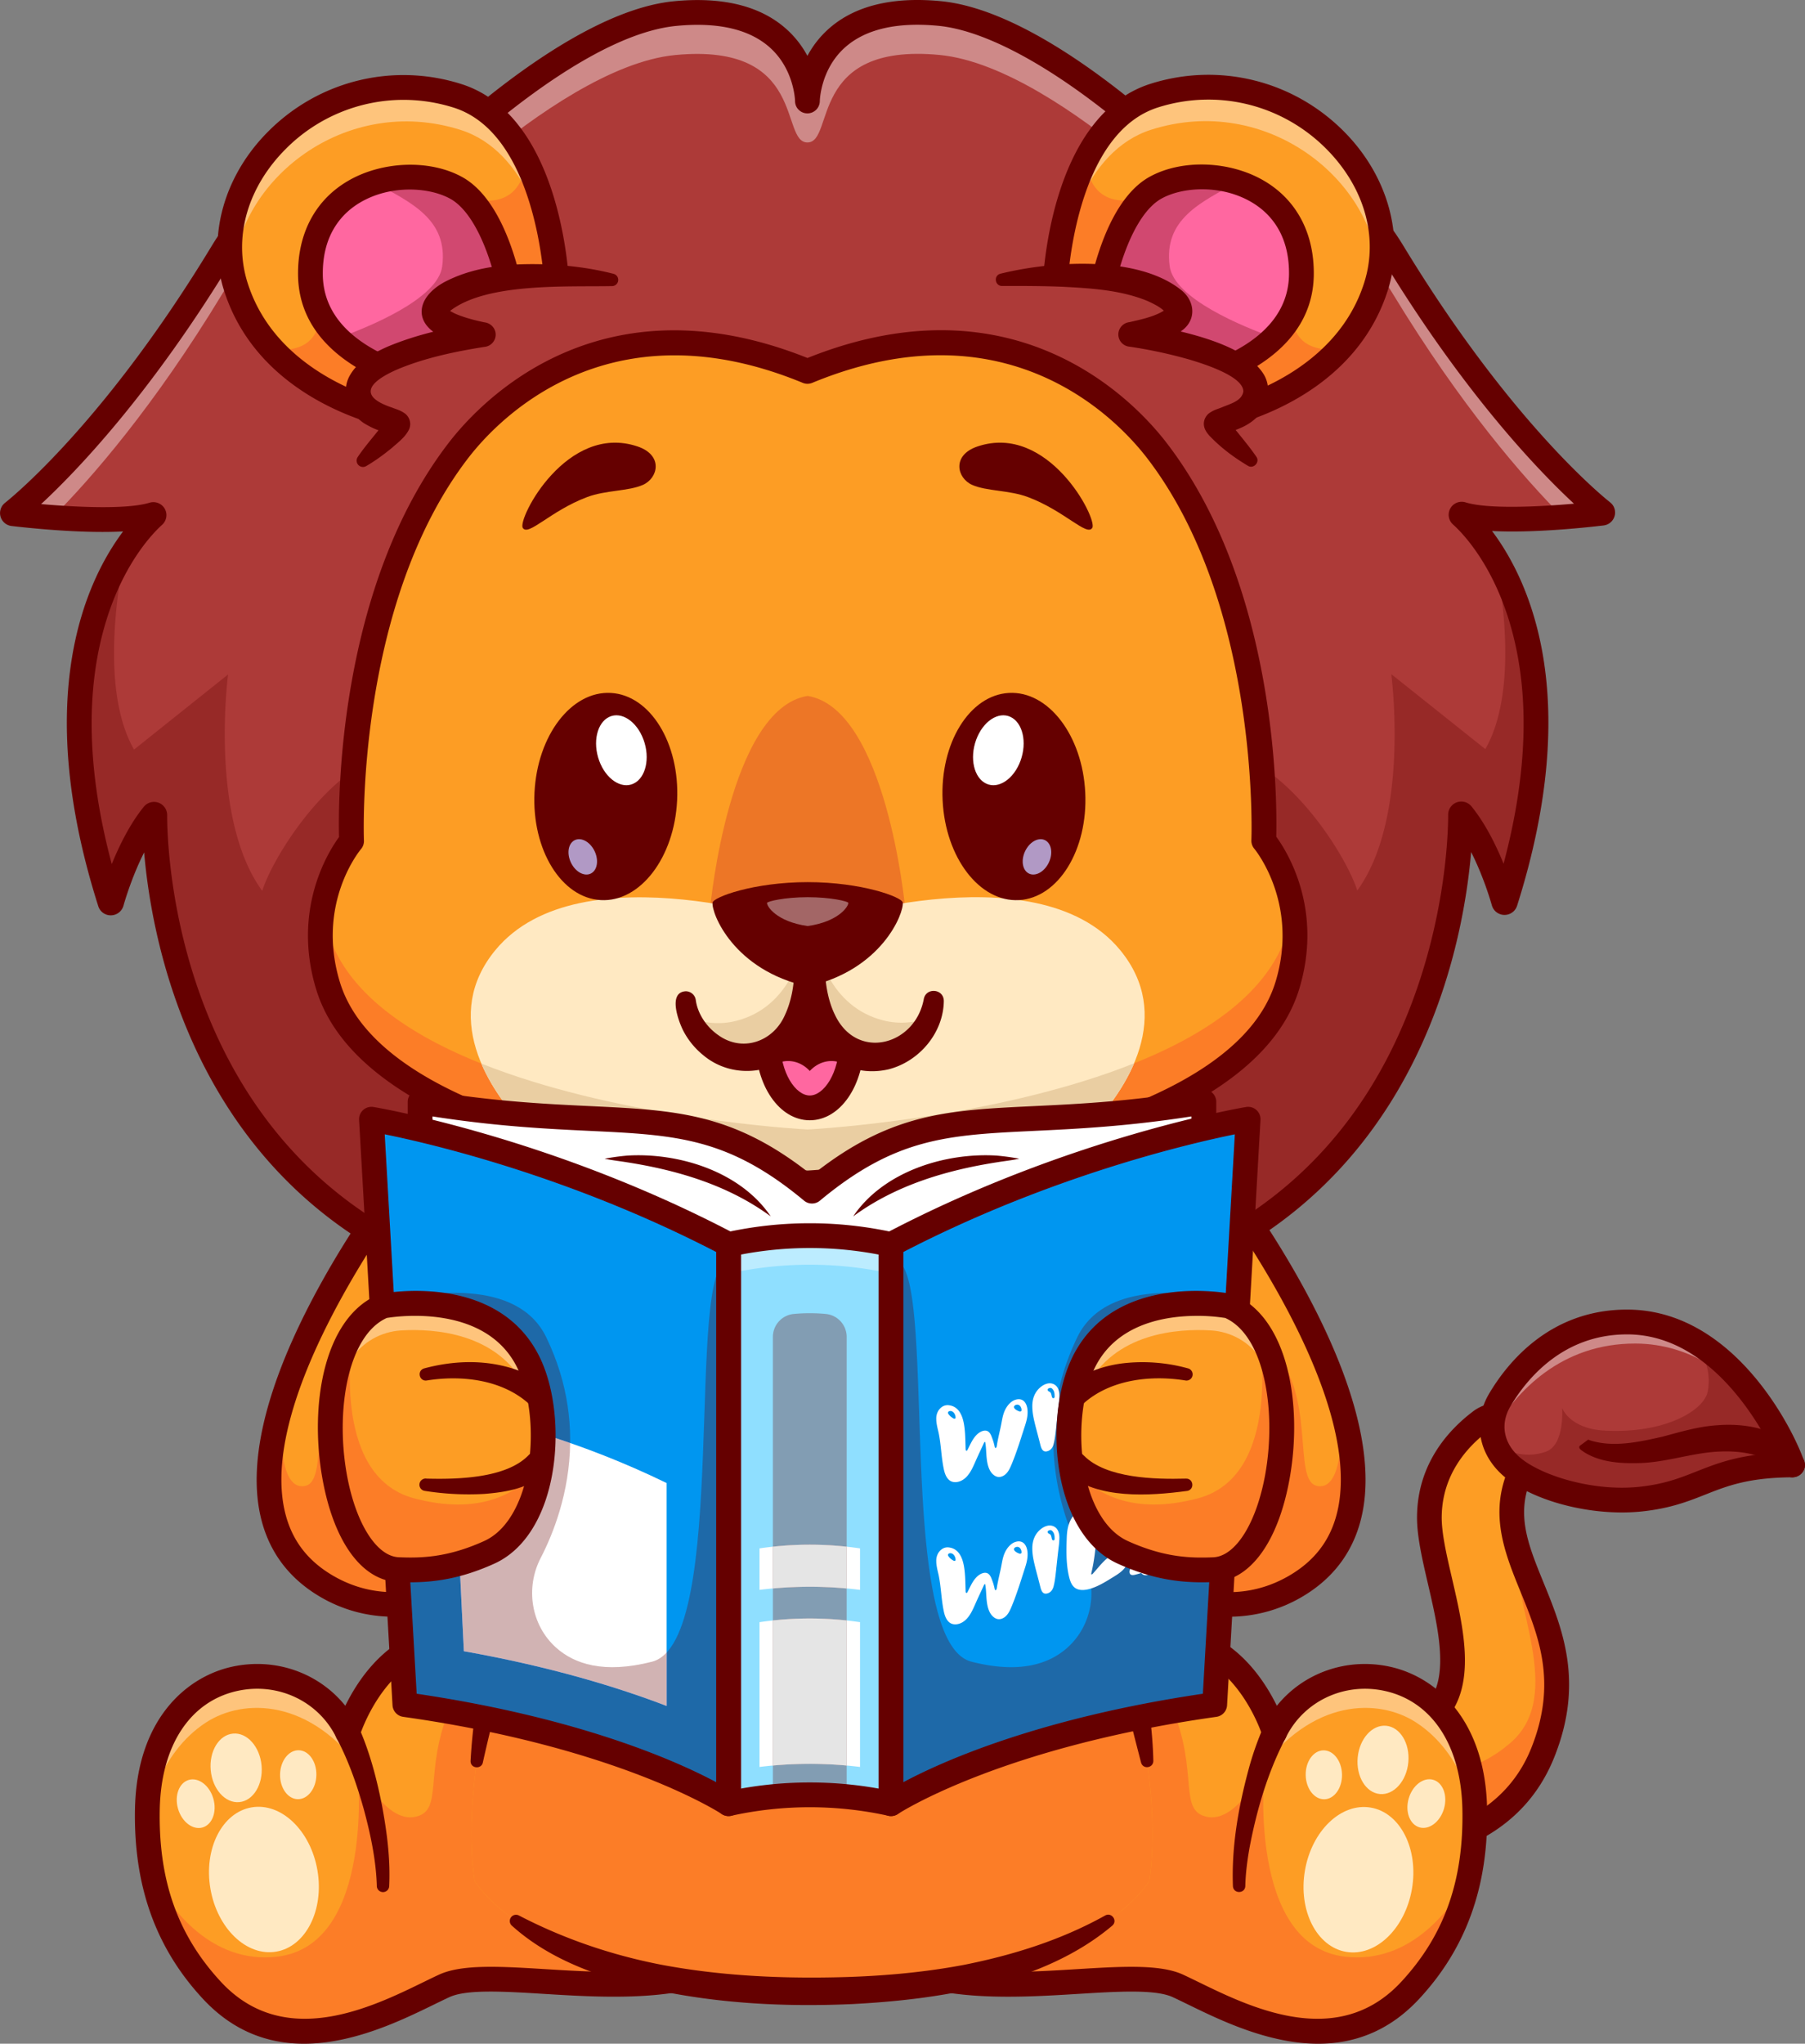 <svg xmlns="http://www.w3.org/2000/svg" viewBox="0 0 2636.4 2983.99"><rect x="0" y="0" width="2636.4" height="2983.99" fill="#808080" stroke="none"/><defs><style>.cls-1{fill:#fd9d24;}.cls-2{fill:#fc7d27;}.cls-3{fill:#650000;}.cls-4{fill:#ad3a38;}.cls-5{opacity:0.4;}.cls-6{fill:#fff;}.cls-7{opacity:0.3;}.cls-8{fill:#ffe9c2;}.cls-9{fill:#eacea2;}.cls-10{fill:#ed7626;}.cls-11{fill:#ff67a0;}.cls-12{fill:#ffa1a8;}.cls-13{fill:#512717;}.cls-14{fill:#8fdfff;}.cls-15{fill:#dbdbdb;}.cls-16{fill:#e5e5e5;}.cls-17{fill:#0096f0;}.cls-18{fill:#1673f9;}.cls-19{fill:#b199c5;}</style></defs><title>Ресурс 1</title><g id="Слой_2" data-name="Слой 2"><g id="Layer_1" data-name="Layer 1"><path class="cls-1" d="M2253.49,2558.85c-84.19,211-409.46,136.83-409.82,131.45,0,0-211.58-201.13,61-160.62,18.76,2.81,36,4.66,51.82,5.61,266.43,16.64,130.32-211.49,131.27-320.69.59-69.51,41.74-114.45,74.43-139.24,20.26-15.32,49.2-10.44,63.71,10.36l.73,1a44.9,44.9,0,0,1,1.85,48.2c-24.64,43-24,81.17-13.74,119.29C2237.62,2338.77,2307.76,2422.88,2253.49,2558.85Z"/><path class="cls-2" d="M2253.49,2558.85c-84.19,211-409.46,136.83-409.82,131.45,0,0-211.58-201.13,61-160.62,18.76,2.81,36,4.66,51.82,5.61,52.41,39.34,153.43,91.84,249.25,9.81,82.39-70.54-.46-207.78,9-290.85C2237.62,2338.77,2307.76,2422.88,2253.49,2558.85Z"/><path class="cls-3" d="M1977.34,2725.42a616.18,616.18,0,0,1-93.36-7.2c-37-5.78-50.7-10.12-55.7-17.63-22.91-22.29-101.66-104.56-75.66-157.86,16.73-34.31,65.9-44.14,154.78-30.93,90,13.39,149.39,5.38,176.32-23.82,34.1-37,17.07-110.29,2.05-175-8.39-36.08-16.3-70.16-16.06-98.56.65-76.27,44.75-125.58,81.63-153.51a61.93,61.93,0,0,1,47.43-11.85,63.63,63.63,0,0,1,42,26.28l.72,1a63.41,63.41,0,0,1,2.71,67.55c-33.73,58.88-14.33,106.41,10.22,166.57,27.88,68.32,59.49,145.76,15.86,255C2217,2699.21,2078,2725.42,1977.34,2725.42ZM1854,2675.18c21.56,6.59,162.58,34,271.9-12.62,53.33-22.74,90.6-59.89,110.77-110.41,38.22-95.72,10.78-163-15.75-228-24.89-61-50.62-124-8.13-198.22a26.72,26.72,0,0,0-1-28.84l-.72-1a26.92,26.92,0,0,0-18-11.27,26,26,0,0,0-20,5c-30.41,23-66.77,63.41-67.3,125-.2,24.09,7.24,56.14,15.13,90.06,17,73.43,36.38,156.65-10.7,207.69-36,39.07-104.15,50.56-208.23,35.07-96.5-14.34-113.91,4.8-116.94,11C1773.76,2581.87,1818.82,2641,1854,2675.18Zm7.67,13.86h0Zm0,0h0Zm-1.93-6.92a18.19,18.19,0,0,1,1.93,6.88A17.91,17.91,0,0,0,1859.78,2682.08Z"/><path class="cls-4" d="M2184,2107.69c5.21,14.09,15,27,28.52,37.46,38.2,29.39,115.51,50.93,183.9,43.66,90.58-9.58,102.77-49.22,221.86-49.93.72,0-47.38-124.42-143.78-181.05-28.31-16.71-60.73-27.52-97.35-27.64-97.46-.28-156.29,62.7-186.54,113.9C2178.13,2065.14,2176.53,2087.58,2184,2107.69Z"/><g class="cls-5"><path class="cls-6" d="M2580.18,2065.52c-22.74-27.36-50.6-53.81-83.52-73.17-31.38-18.54-67.33-30.57-107.94-30.66-108.12-.31-173.37,69.51-206.87,126.3-.64,1.09-1.27,2.17-1.86,3.26-1.85-15.51,1.45-31.7,10.58-47.17,30.25-51.19,89.09-114.18,186.53-113.9,36.63.13,69.05,10.94,97.36,27.67C2521,1985.16,2556.22,2028.26,2580.18,2065.52Z"/></g><g class="cls-7"><path class="cls-3" d="M2184,2107.69c5.21,14.09,15,27,28.52,37.46,38.2,29.39,115.51,50.93,183.9,43.66,90.58-9.58,102.77-49.22,221.86-49.93.72,0-47.38-124.42-143.78-181.05,13.88,18.56,25.31,43.77,19.93,73.41-5.11,28.17-62.56,62.21-150.26,57.59-52.26-2.73-62.52-33.17-62.52-33.17s4.23,54-23.66,63.88C2231.55,2129,2204.38,2122.48,2184,2107.69Z"/></g><path class="cls-3" d="M2369,2208.32c-61.83,0-128.66-18.92-167.54-48.84-41.18-31.69-51.81-81.77-26.46-124.62,27.15-45.89,89.38-122.75,201.39-122.75h.77c172.54.54,259.15,214.62,259.16,226.73a18.11,18.11,0,0,1-18,18.13c-64.55.39-95,12.43-127.32,25.17-25.26,10-51.38,20.29-92.71,24.67A278.77,278.77,0,0,1,2369,2208.32Zm7.41-260c-94.09,0-147,65.74-170.27,105-16.09,27.19-9.43,56.9,17.38,77.53,32.64,25.12,105.53,47,171,40,36.44-3.86,59.17-12.83,83.24-22.33,29.33-11.58,59.52-23.5,113.17-26.81-25.11-51.23-97.2-173-213.84-173.41Z"/><path class="cls-3" d="M2602.47,2147.78c-21.4-24.29-59.11-30-91.51-28.36-39.65,1.67-78.27,16.25-118.17,16.83-26.8.66-56.27-1.34-79.64-16.4-2.05-1.75-8.78-4.94-5.71-8.78a3.78,3.78,0,0,1,.43-.38l11.85-8.7c.18-.13,1.73.73,2.83,1.08,34.07,10.7,70.84,2.38,105-5.22,26.75-7.06,53-15.18,81-16.89,44.47-3.63,97.48,7.07,124.1,46.85,14.38,21.18-16.58,41.67-30.2,20Z"/><path class="cls-1" d="M930.05,2553.78s-103.14-187.5-281.15-162c-104.26,15-141.06,138-141.06,138-62.24-129.27-288.07-115.71-292.59,111.51-2.6,130.25,43.5,210.05,94.29,264.74,112.22,120.84,266.62,27,339.36-6.54S947.41,2936,1076,2860.91"/><path class="cls-1" d="M1076.05,2860.9C947.4,2936,721.62,2866,648.91,2899.51s-227.14,127.39-339.37,6.56c-36.49-39.29-70.59-91.61-85.87-166.32a431.56,431.56,0,0,1-8.46-85.37v-.09c-.09-4.25,0-8.59,0-13,4.52-227.18,230.34-240.75,292.57-111.51,0,0,.58-1.9,1.76-5.24,8.41-23.65,48-119.61,139.32-132.72a227.81,227.81,0,0,1,114.72,12.79C870.44,2445.42,930,2553.77,930,2553.77Z"/><g class="cls-5"><path class="cls-6" d="M530.44,2587.18c-76.88-107.89-174.69-107.89-229.49-72.26-71.58,46.58-85,133.94-85.74,139.37-.09-4.25,0-8.59,0-13,4.52-227.18,230.34-240.75,292.57-111.51,0,0,.58-1.9,1.76-5.24Z"/></g><path class="cls-2" d="M1076.05,2860.9C947.4,2936,721.62,2866,648.91,2899.51s-227.14,127.39-339.37,6.56c-36.49-39.29-70.59-91.61-85.87-166.32,25,46.58,84.67,127.88,180.43,117.24,144.17-16,119.1-272.75,117.65-280.75,2.31,5,43.1,92.56,90.35,74.88,36.72-13.7,3.21-75.11,54.81-178.75,11.35-22.79,51-46.62,96.72-67.74C870.44,2445.42,930,2553.77,930,2553.77Z"/><path class="cls-3" d="M444,2984c-50.62,0-102.28-16.69-147.71-65.61-68.93-74.23-101.36-165-99.12-277.42,2.6-130.73,75.12-192.9,142.12-207.49,63.24-13.75,126.6,9.27,165.06,57.1,20-40.93,63.35-105.35,142-116.64,188.26-27,295.11,163,299.57,171.13a18.09,18.09,0,0,1-31.69,17.46h0c-1-1.77-99.5-176.28-262.74-152.78-91.33,13.11-126,124.17-126.31,125.3a18.1,18.1,0,0,1-33.62,2.63c-25.74-53.47-85.18-81.78-144.57-68.85-69.3,15.09-111.78,79.72-113.64,172.87-2.07,104,26.36,184.12,89.46,252.07,92.38,99.47,219.35,37.54,295.21.53,8.46-4.13,16.28-7.94,23.33-11.19,33.49-15.44,89.84-12,155.09-8,88.46,5.43,198.53,12.17,270.5-29.82a18.09,18.09,0,1,1,18.23,31.24c-81.45,47.52-197.61,40.41-290.94,34.69-57.87-3.55-112.52-6.9-137.74,4.73-6.84,3.16-14.41,6.85-22.61,10.85C587.12,2949.61,516.64,2984,444,2984Z"/><ellipse class="cls-8" cx="385.27" cy="2744.29" rx="79.3" ry="106.85" transform="translate(-455.74 103.79) rotate(-9.68)"/><ellipse class="cls-8" cx="435.6" cy="2591.31" rx="35.73" ry="26.52" transform="translate(-2164.14 2973.37) rotate(-88.82)"/><ellipse class="cls-8" cx="349.37" cy="2569.44" rx="37.14" ry="50.04" transform="matrix(1, -0.09, 0.09, 1, -235.71, 43.22)"/><ellipse class="cls-8" cx="285.92" cy="2633.49" rx="26.83" ry="36.14" transform="translate(-722.18 183.85) rotate(-16.17)"/><path class="cls-3" d="M550.4,2753.56c-1.13-37.38-9.1-75-18.84-111.22-10-35.85-22.58-72-40-104.58-10.72-21.34,19.82-37.94,31.86-17.2,16.62,37.3,26.7,76,34.53,115.63,7.24,38.92,12.4,78,10.51,117.82a9.05,9.05,0,0,1-18.09-.45Z"/><path class="cls-1" d="M1439.26,2553.78s103.14-187.5,281.15-162c104.26,15,141.06,138,141.06,138,62.24-129.27,288.07-115.71,292.59,111.51,2.6,130.25-43.5,210.05-94.29,264.74-112.22,120.84-266.62,27-339.36-6.54s-298.51,36.43-427.14-38.62"/><path class="cls-1" d="M1293.26,2860.9c128.65,75.06,354.43,5.11,427.14,38.61s227.14,127.39,339.37,6.56c36.49-39.29,70.59-91.61,85.87-166.32a431.56,431.56,0,0,0,8.46-85.37v-.09c.09-4.25,0-8.59,0-13-4.52-227.18-230.35-240.75-292.57-111.51,0,0-.58-1.9-1.76-5.24-8.41-23.65-48-119.61-139.32-132.72a227.81,227.81,0,0,0-114.72,12.79c-106.81,40.79-166.41,149.14-166.41,149.14Z"/><g class="cls-5"><path class="cls-6" d="M1838.87,2587.18c76.88-107.89,174.69-107.89,229.49-72.26,71.58,46.58,85,133.94,85.74,139.37.09-4.25,0-8.59,0-13-4.52-227.18-230.35-240.75-292.57-111.51,0,0-.58-1.9-1.76-5.24Z"/></g><path class="cls-2" d="M1293.26,2860.9c128.65,75.06,354.43,5.11,427.14,38.61s227.14,127.39,339.37,6.56c36.49-39.29,70.59-91.61,85.87-166.32-25,46.58-84.68,127.88-180.43,117.24-144.17-16-119.1-272.75-117.65-280.75-2.31,5-43.1,92.56-90.35,74.88-36.72-13.7-3.21-75.11-54.81-178.75-11.35-22.79-51-46.62-96.72-67.74-106.81,40.79-166.41,149.14-166.41,149.14Z"/><path class="cls-3" d="M1925.32,2984c-72.65,0-143.12-34.38-189.87-57.19-8.2-4-15.78-7.69-22.61-10.85-25.23-11.62-79.88-8.27-137.74-4.73-93.34,5.73-209.49,12.84-290.94-34.69a18.09,18.09,0,1,1,18.23-31.24c72,42,182,35.25,270.5,29.82,65.24-4,121.59-7.45,155.09,8,7,3.25,14.87,7.06,23.33,11.19,75.87,37,202.83,98.94,295.21-.53,63.1-68,91.53-148.05,89.46-252.07-1.85-93.15-44.34-157.78-113.65-172.87-59.35-12.93-118.82,15.39-144.56,68.85a18.09,18.09,0,0,1-33.63-2.66c-.33-1.1-35-112.16-126.31-125.27-163.19-23.44-261.76,151-262.73,152.78a18.09,18.09,0,0,1-31.69-17.46c4.46-8.1,111.32-198.18,299.56-171.13,78.65,11.29,122,75.71,142,116.64,38.46-47.83,101.82-70.84,165-57.1,67,14.59,139.52,76.76,142.12,207.49,2.23,112.44-30.19,203.19-99.12,277.42C2027.61,2967.29,1975.93,2984,1925.32,2984Z"/><ellipse class="cls-8" cx="1984.03" cy="2744.29" rx="106.85" ry="79.3" transform="translate(-1054.67 4238.88) rotate(-80.32)"/><ellipse class="cls-8" cx="1933.71" cy="2591.31" rx="26.52" ry="35.73" transform="translate(-53.03 40.43) rotate(-1.18)"/><ellipse class="cls-8" cx="2019.93" cy="2569.44" rx="50.04" ry="37.14" transform="translate(-725.01 4343.55) rotate(-84.7)"/><ellipse class="cls-8" cx="2083.39" cy="2633.49" rx="36.14" ry="26.83" transform="translate(-1026.17 3900.94) rotate(-73.83)"/><path class="cls-3" d="M1800.82,2754c-2.22-59.57,8.5-118.22,24.21-175.42a448.77,448.77,0,0,1,20.2-56.75,18.11,18.11,0,1,1,32.47,16c-25.92,49.46-42.2,104.93-52.59,159.87-3.32,18.65-5.78,37.48-6.21,56.07-.48,11.42-17.19,11.76-18.08.27Z"/><path class="cls-1" d="M1678.72,2746.08s-90.38,161.48-492.41,161.48c-77.08,0-142.74-5.92-198.49-15.57-67.43-11.58-120.38-28.49-161.64-46.8-102.72-45.41-133-99.11-133-99.11-8.88-60.27-4.2-131.32,7.49-203.39,15.19-93.45,42.28-188.57,67.06-264.09,29.14-88.65,55.15-150.22,55.15-150.22l25.86-26.66,337.77-348.06,336.7,348.06,25.8,26.66s21.33,50.47,47,125.88c29.35,86.23,64.36,205,79.61,317.9C1684,2634,1686.37,2694.05,1678.72,2746.08Z"/><path class="cls-2" d="M1678.74,2746.06s-90.4,161.52-492.44,161.52c-77.06,0-142.72-5.92-198.47-15.6-67.42-11.58-120.37-28.49-161.66-46.8-102.69-45.4-133-99.12-133-99.12-8.86-60.23-4.21-131.32,7.51-203.35,6.64-40.88,15.55-82.08,25.59-121.78,20.67,18.41,52.59,41.06,99.89,62,41.29,18.32,94.24,35.23,161.66,46.8,55.75,9.64,121.41,15.56,198.47,15.56,276.74,0,405.79-76.51,459.38-124.22,12.39,49.29,23.11,100.8,29.94,151.12C1683.93,2634,1686.38,2694.06,1678.74,2746.06Z"/><path class="cls-3" d="M687.33,2571c8.68-156.37,61.79-305.12,118.9-449.61a17.14,17.14,0,0,1,3.68-5.55l363.63-374.73a18.09,18.09,0,0,1,25.58-.38c.41-.22,362.46,375.12,362.89,375.11a17.89,17.89,0,0,1,3.43,5c8.27,18.22,15.51,36.31,22.75,54.61,35.26,90.59,63.89,183.88,83.16,279.25,7.34,38.27,12.36,77.15,13.21,116.29,0,10.53-15,12.93-17.9,2.51-9.77-37.26-18.84-74.28-28.78-111.18-23.74-92.53-53.47-183.4-85.68-273.32-6.44-17.94-13.22-36-19.84-53.54L1536,2141s-362.5-374.71-362.5-374.73l26,0L835.88,2141l3.68-5.55c-14.43,34.92-27.86,71-40.48,107.08-25.39,72.16-45,146.09-66.15,219.53q-15.21,55.28-27.68,111.36c-2,10.17-18.32,9.11-17.92-2.44Z"/><path class="cls-3" d="M1624.67,2811.54c-100.82,85.23-253.1,108.12-381.28,114.64-95.48,4.15-191.63-.56-285.78-20.64-75-16.32-151.89-41.54-210.08-94A9.12,9.12,0,0,1,758,2796.79c65.45,34,134.83,57.62,207.16,71.73,81.36,15.44,165.52,20.13,248.82,18.63,64.26-1,130.12-6.28,193.2-18.14,72.25-14.35,142.65-36.33,207-72.21,9.14-5.3,18.83,7.42,10.47,14.74Z"/><path class="cls-1" d="M814.5,2115.79a323.22,323.22,0,0,1-24.91,75.74C727.41,2322.4,586,2382.4,474.05,2314.21c-92.57-56.34-94.47-160.21-62-266.47v0c51.55-168.58,189.65-343.12,189.65-343.12S839,1993,814.5,2115.79Z"/><path class="cls-2" d="M789.59,2191.53C727.41,2322.4,586,2382.4,474.05,2314.21c-92.57-56.34-94.47-160.21-62-266.47-.27,3.07-11.89,129.78,33.15,121.91,38.71-6.74-2-137.65,71.81-206.29C557.48,1925.73,705.8,2091,789.59,2191.53Z"/><path class="cls-3" d="M574.32,2360.53a209.93,209.93,0,0,1-109.7-30.87c-47.34-28.82-76.29-71.06-86.05-125.53-35.62-198.9,199-498.15,209-510.79a18.09,18.09,0,0,1,28.16-.26c24.84,30.19,242,298.71,216.56,426.24-20.29,101.77-83,184.7-167.61,221.86A224.52,224.52,0,0,1,574.32,2360.53ZM602.16,1734c-49.76,67.42-216,307.16-188,463.82,8,44.43,30.61,77.46,69.25,101,50.72,30.88,109.91,34.19,166.66,9.28,73.85-32.41,128.68-105.61,146.66-195.8C814.2,2024.83,673.56,1824.29,602.16,1734Z"/><path class="cls-1" d="M1554.93,2115.79a323.7,323.7,0,0,0,24.92,75.74c62.17,130.87,203.62,190.87,315.54,122.68,92.56-56.34,94.46-160.21,62-266.47v0c-51.55-168.58-189.65-343.12-189.65-343.12S1530.42,1993,1554.93,2115.79Z"/><path class="cls-2" d="M1579.85,2191.53c62.17,130.87,203.62,190.87,315.54,122.68,92.56-56.34,94.46-160.21,62-266.47.27,3.07,11.9,129.78-33.14,121.91-38.71-6.74,2-137.65-71.81-206.29C1812,1925.73,1663.64,2091,1579.85,2191.53Z"/><path class="cls-3" d="M1795.12,2360.53a224.6,224.6,0,0,1-90.32-19.35c-84.65-37.15-147.31-120.09-167.61-221.86-25.43-127.53,191.73-396.05,216.57-426.24a18.83,18.83,0,0,1,14.14-6.6,18.06,18.06,0,0,1,14,6.86c10,12.64,244.57,311.89,208.95,510.79-9.76,54.47-38.71,96.71-86,125.53A209.87,209.87,0,0,1,1795.12,2360.53ZM1767.28,1734c-71.4,90.33-212,290.87-194.61,378.29,18,90.19,72.82,163.39,146.67,195.8,56.74,24.91,115.94,21.61,166.66-9.28,38.63-23.53,61.28-56.56,69.25-101C1983.33,2041.12,1817,1801.38,1767.28,1734Z"/><path class="cls-4" d="M2339.93,749.25c-18.94,2.28-152.24,17.56-204.48,1.5-1.09-.39-1.93.74-1.14,1.49,8.22,7.41,29,27.88,50.13,63.79,47.51,80.61,97.32,238.78,14.16,501a1.17,1.17,0,0,1-2.13,0c-4.6-16.22-25.6-84.42-61.27-128.29a1.11,1.11,0,0,0-2,.55c.11,38.53-7.28,443.05-348.08,627.9-.84.5-1.13-.34-1.63-1-7.42-11.08-6-98.78-16.75-106.44-9.6-6.88-206.38,103.29-586.91,103.41s-577.42-109.92-587-103c-10.73,7.67-9.27,95.37-16.68,106.45-.5.7-.79,1.54-1.63,1C233.6,1633,226,1228.49,226,1190a1.11,1.11,0,0,0-2-.54c-35.65,43.88-56.6,112.1-61.19,128.33a1.13,1.13,0,0,1-2.08,0c-88.73-279-26.75-440.27,22.83-515.52,17.8-27.06,34-43,41-49.33.8-.74,0-1.88-1.13-1.48C171.3,767.46,38,752.27,19,750c-.94-.1-1.28-1-.59-1.59C35,735.25,169.72,624.06,324.61,368.58c88.14-145.4,250.67-190,383.28-199.91C780.73,108.55,893.18,28.73,986.37,19.8,1179,1.38,1179.32,147.5,1179.32,147.5s.2-146.12,192.82-127.83c93.19,8.88,205.75,88.63,278.58,148.7,132.61,9.85,295.16,54.32,383.4,199.66C2189.18,623.41,2324,734.52,2340.53,747.67,2341.22,748.21,2340.87,749.15,2339.93,749.25Z"/><g class="cls-7"><path class="cls-3" d="M2198.6,1317a1.17,1.17,0,0,1-2.13,0c-4.6-16.22-25.6-84.42-61.27-128.29a1.11,1.11,0,0,0-2,.55c.11,38.53-7.28,443.05-348.08,627.9-.84.5-1.13-.34-1.63-1-7.42-11.08-6-98.78-16.75-106.44-9.6-6.88-206.38,103.29-586.91,103.41s-577.42-109.92-587-103c-10.73,7.67-9.27,95.37-16.68,106.45-.5.7-.79,1.54-1.63,1C233.6,1633,226,1228.49,226,1190a1.11,1.11,0,0,0-2-.54c-35.65,43.88-56.6,112.1-61.19,128.33a1.13,1.13,0,0,1-2.08,0c-88.73-279-26.75-440.27,22.83-515.52-11,51.64-37.57,205.14,12.22,292.18L333.16,984.75s-27.88,209.49,49.86,316c17.15-54.71,113.41-206.45,216.69-206.48,161.6,0,400.88,81.33,583,81.28s421.3-81.61,582.9-81.66c103.28,0,199.64,151.64,216.82,206.35,77.67-106.53,49.66-316,49.66-316l137.39,109.52c45.73-80,26.89-216.06,15-277.69C2232,896.64,2281.76,1054.81,2198.6,1317Z"/></g><g class="cls-5"><path class="cls-6" d="M2339.93,749.25c-7,.84-29.38,3.42-57.57,5.56-56.9-57.11-148.35-161.75-248.22-326.23-88.24-145.35-250.79-189.81-383.4-199.66-72.83-60.08-185.39-139.83-278.58-148.7C1179.54,61.93,1219.8,208,1179.34,208S1179,61.93,986.39,80.34C893.2,89.27,780.75,169.1,707.91,229.22c-132.61,9.93-295.14,54.5-383.28,199.91-99.77,164.54-191.15,269.24-248,326.39C48.42,753.4,26,750.83,19,750c-.94-.1-1.28-1-.59-1.59C35,735.25,169.72,624.06,324.61,368.58c88.14-145.4,250.67-190,383.28-199.91C780.73,108.55,893.18,28.73,986.37,19.8,1179,1.38,1179.32,147.5,1179.32,147.5s.2-146.12,192.82-127.83c93.19,8.88,205.75,88.63,278.58,148.7,132.61,9.85,295.16,54.32,383.4,199.66C2189.18,623.41,2324,734.52,2340.53,747.67,2341.22,748.21,2340.87,749.15,2339.93,749.25Z"/></g><path class="cls-3" d="M575,1835.84a19.29,19.29,0,0,1-9.19-2.33c-287.49-155.75-344.26-460.74-355.28-588.9-17.38,34.42-27.74,69.1-30.28,78.06-.07.27-.15.52-.24.78a19.26,19.26,0,0,1-18.8,13A19,19,0,0,1,143.51,1323C46,1016.33,126.14,847.35,179.79,775.93,118,779.37,36.6,770.31,16.9,768a19,19,0,0,1-9.61-33.78C22,722.5,155.92,612,309.15,359.21,401.62,206.68,572,161.66,700.81,151.09,779,87.13,890.15,10.85,984.66,1.79c71.51-6.85,126.9,7.06,164.65,41.29a142.53,142.53,0,0,1,30,38.53,142.61,142.61,0,0,1,30-38.55C1247,8.81,1302.37-5.11,1373.86,1.67c94.62,9,205.8,85.2,284,149.11,128.85,10.49,299.22,55.39,391.79,207.87C2203,611.34,2337,721.75,2351.8,733.51a18.84,18.84,0,0,1,6.46,20.06,19,19,0,0,1-16.18,13.64c-19.73,2.38-101,11.48-162.8,8.09,53.56,71.17,134,240.14,36.57,547.21a19.13,19.13,0,0,1-18.18,13.33h-.15a19.08,19.08,0,0,1-18.19-13c-.09-.25-.17-.52-.25-.78-2.54-9-12.92-43.63-30.33-78-10.92,128.12-67.48,433.21-355,589.15a18.89,18.89,0,0,1-25.25-6.82c-5.5-8.2-6.91-21-9.57-55.36-.88-11.54-2.19-28.52-3.89-39.82-4.26,1.51-9.2,3.32-14,5.1-70.85,26-259,95-561.15,95h-.64c-301.79,0-489.8-68.77-560.61-94.68-4.87-1.78-9.8-3.58-14.06-5.09-1.69,11.3-3,28.29-3.87,39.82-2.63,34.4-4,47.17-9.5,55.33l-.08.11A18.84,18.84,0,0,1,575,1835.84ZM1776,1801.68l0,0Zm.07,0h0Zm-1182.53-110c7.54,0,18,3.82,37.54,11,69.17,25.3,252.84,92.48,548.19,92.48h.63c295.69-.1,479.5-67.47,548.7-92.83,30.67-11.24,38.9-14.27,48.74-7.22,11.75,8.39,14.08,25.72,17.73,73.12.5,6.46,1.12,14.46,1.82,21.65,128-75.73,219.77-192.46,273.08-347.3,43.37-126,45.27-233,45.21-253.14a19.19,19.19,0,0,1,34.2-11.88c20.21,24.88,35.87,56.81,46.77,83.58,36-135.24,38.79-254.25,8.19-354.35-26.36-86.21-69.47-129.76-82.05-141a19,19,0,0,1,18.68-32.19c31.69,9.66,102.81,6.73,158,1.82-51.88-48.09-160.83-161.2-280.25-357.91-86-141.59-248.27-182-369.29-191a18.16,18.16,0,0,1-10.17-4.08C1534,95.53,1438.54,44.17,1370.43,37.68c-60.68-5.77-106.6,5-136.49,31.82-35.61,32.05-36.52,77.65-36.52,78.11a18.12,18.12,0,0,1-18.09,17.93h-.08a18,18,0,0,1-18-18c0-.38-1-46-36.6-78C1094.73,42.68,1048.8,32,988.1,37.8c-87.18,8.36-194.24,83.37-268.69,144.82a18.07,18.07,0,0,1-10.16,4.09C588.23,195.78,426,236.32,340.08,378,220.77,574.77,111.85,688,60.07,736c55.32,4.87,126.35,7.74,158-1.91a19.25,19.25,0,0,1,22.22,8.15A19,19,0,0,1,237.05,766c-12.86,11.56-55.94,55.15-82.24,141.36-30.53,100.11-27.67,219.09,8.43,354.29,10.89-26.77,26.53-58.69,46.7-83.57a19.2,19.2,0,0,1,34.2,11.84c-.1,42.89,8.24,416.7,318.68,600.28.69-7.2,1.3-15.19,1.8-21.65,3.62-47.4,5.94-64.74,17.71-73.15A18,18,0,0,1,593.5,1691.66Zm-355-491.35h0Zm-8.8-431.94-.25.08ZM30,762.38l-.23.18Zm2299.18-.67.26.21ZM20.92,732l.53.07Z"/><path class="cls-1" d="M1880.5,1438.33c-32.46,107.4-160.31,175.45-298.1,218.28-191.65,59.67-402.56,70.57-402.56,70.57s-210.92-10.77-402.71-70.31c-137.82-42.74-265.71-110.71-298.19-218.09C441.11,1313.7,513.5,1228,513.5,1228S498.1,880.53,669.57,657.74c79.7-103.56,251.85-221.83,509.84-115.47h0c257.92-106.53,430.14,11.64,509.91,115.14,171.61,222.68,156.44,570.17,156.44,570.17S1918.25,1313.22,1880.5,1438.33Z"/><path class="cls-2" d="M1880.49,1438.33c-32.47,107.4-160.31,175.45-298.1,218.28-191.65,59.67-402.56,70.57-402.56,70.57s-210.92-10.77-402.71-70.31c-137.82-42.74-265.71-110.71-298.19-218.09-12.73-42-13-79.58-7.75-110.94a264.35,264.35,0,0,0,7.73,33c32.48,107.37,160.36,175.34,298.18,218.09,191.79,59.54,402.71,70.3,402.71,70.3s210.91-10.9,402.56-70.56c137.8-42.83,265.64-110.89,298.1-218.28a265.68,265.68,0,0,0,7.71-33C1893.42,1358.74,1893.19,1396.33,1880.49,1438.33Z"/><path class="cls-9" d="M1656.35,1552.57c-16.5,38.83-44.39,74.8-74,104-191.65,59.67-402.56,70.57-402.56,70.57s-210.92-10.77-402.71-70.31c-29.54-29.22-57.45-65.18-74-103.95,24,9.59,48.82,18.19,74,26,191.79,59.54,402.71,70.3,402.71,70.3s210.91-10.9,402.56-70.56C1607.54,1570.83,1632.37,1562.17,1656.35,1552.57Z"/><path class="cls-10" d="M1321.77,1323.31l-142.07,131L1037.55,1323.4s27.26-288.68,142-307.31C1294.32,1034.65,1321.77,1323.31,1321.77,1323.31Z"/><path class="cls-8" d="M1582.4,1656.61c-191.65,59.67-402.56,70.57-402.56,70.57s-210.92-10.77-402.71-70.31c-70-69.18-130.59-176-53.75-269.41,123.56-150.16,456.34-35.37,456.34-35.37s332.7-115,456.36,35.07C1713,1480.53,1652.37,1587.39,1582.4,1656.61Z"/><path class="cls-3" d="M1244,1520.66a146.18,146.18,0,0,1-4.61,36.9c-9.14,35.22-31,60-56.57,60s-47.44-24.83-56.57-60a146.18,146.18,0,0,1-4.61-36.9c0-53.5,27.4-96.91,61.18-96.91S1244,1467.16,1244,1520.66Z"/><path class="cls-11" d="M1239.34,1557.56c-9.14,35.22-31,60-56.57,60s-47.44-24.83-56.57-60a41.78,41.78,0,0,1,24.83-8.37c12.25,0,23.33,5.47,31.74,14.52,8.41-9,19.49-14.52,31.74-14.52A41.78,41.78,0,0,1,1239.34,1557.56Z"/><path class="cls-3" d="M1182.77,1635.69c-44.45,0-79.27-50.52-79.27-115s34.82-115,79.27-115,79.26,50.51,79.26,115S1227.21,1635.69,1182.77,1635.69Zm0-193.84c-20.39,0-43.1,32.37-43.1,78.83s22.71,78.84,43.1,78.84,43.09-32.38,43.09-78.84S1203.15,1441.85,1182.77,1441.85Z"/><path class="cls-9" d="M1656.35,1552.57c-16.5,38.83-44.39,74.8-74,104-191.65,59.67-402.56,70.57-402.56,70.57s-210.92-10.77-402.71-70.31c-29.54-29.22-57.45-65.18-74-103.95,24,9.59,48.82,18.19,74,26,191.79,59.54,402.71,70.3,402.71,70.3s210.91-10.9,402.56-70.56C1607.54,1570.83,1632.37,1562.17,1656.35,1552.57Z"/><path class="cls-3" d="M1179.82,1745.26h-.92c-26-1.33-636.82-35.49-717.25-301.22-35-115.71,17.26-199.57,33.55-221.9-1.32-51.08-2.35-364.42,160.05-575.44,46.26-60.11,220.06-245.48,524.18-124,304-121.71,478,63.54,524.26,123.61,162.53,210.91,161.7,524.26,160.42,575.34,16.3,22.32,68.64,106.15,33.69,221.88-80.26,265.78-691.09,300.33-717,301.67C1180.44,1745.26,1180.13,1745.26,1179.82,1745.26ZM985.36,518.82c-169.45,0-269.25,108.1-301.45,149.93-165.32,214.83-152.49,555.06-152.34,558.47a18.07,18.07,0,0,1-4.26,12.47c-2.65,3.18-65.43,80.25-31,193.86,71.77,237.11,656.45,274,683.54,275.51,27.16-1.58,611.75-38.8,683.36-276,34.54-114.39-30.5-193.06-31.16-193.84a18.13,18.13,0,0,1-4.27-12.47c.15-3.41,12.76-343.65-152.7-558.37C1632.35,613,1471,441.44,1186.34,559a18.84,18.84,0,0,1-7,1.37,18.17,18.17,0,0,1-6.8-1.36C1102.76,530.22,1040.39,518.82,985.36,518.82Z"/><path class="cls-8" d="M1363.84,1460.5c-2.69,47.86-53.24,94-105.63,80.69-77-19.5-75.57-123.41-75.57-123.41h0s1.94,103.91-75,123.78c-52.32,13.51-103.09-32.34-106-80.18,0,0,56.41-117.23,181.08-117.27S1363.84,1460.5,1363.84,1460.5Z"/><path class="cls-9" d="M1358.31,1485c-14.82,37.6-56.81,67.14-100.09,56.18-77-19.47-75.57-123.39-75.57-123.39h-.05s2,103.92-74.95,123.78c-43.33,11.2-85.53-18.27-100.43-55.91,21.22,8.45,44.72,10.92,68.51,4.78,78.19-20.21,99.19-101.44,104.76-146.25.7,0,1.44,0,2.18,0s1.39,0,2.08,0c5.8,44.81,27.19,125.92,105.5,145.73C1313.9,1495.89,1337.29,1493.41,1358.31,1485Z"/><path class="cls-3" d="M1378.55,1461.33c-.49,46.69-35.83,88.56-80.83,100-68.59,15.63-120.16-37.35-132.66-100.75a199.74,199.74,0,0,1-4.89-43.08c-.05,0,22.68,22.86,22.48,22.8l22.42-22.9c.09,3.89-.23,7.74-.4,11.41-3,40.23-15.69,81.41-46.88,109.51-36.82,32.8-93.09,34-130.7,2.27a112.37,112.37,0,0,1-28.56-34.63c-7.24-13.73-23.59-57,2.87-58.62a14.79,14.79,0,0,1,14.91,13.18c2.88,20.19,16,39.26,32.94,50.93,35,25.23,80,9.81,97.18-29.31,9-19.31,13.4-42.31,13.69-63.9l.3-22.75c11,0,33-.26,44-.3,0,2.58.75,24.73.79,26.5,1.17,20.33,5.43,42,14.31,60.07,32.11,67.53,116.92,44.73,129.7-22.66,3-17.78,29.09-15.69,29.31,2.27Z"/><path class="cls-12" d="M753.24,476c-36.19,29.94-77.58,61.75-110.87,86.74C592.56,553,454.84,515.65,453.42,401.48c-1.68-139.39,145.22-164.81,213.2-127C720.3,304.35,747.14,407.92,753.24,476Z"/><path class="cls-13" d="M642.37,580.81a17.85,17.85,0,0,1-3.48-.34c-47.35-9.29-201.95-49.65-203.56-178.76-.72-60.23,24.73-108.82,71.68-136.8,50.23-30,121.06-32.57,168.4-6.23C739,294,765.57,410.89,771.26,474.36a18.11,18.11,0,0,1-6.49,15.56c-38.25,31.63-81.77,64.92-111.53,87.27A18.11,18.11,0,0,1,642.37,580.81Zm-44-304.09c-24.06,0-50,5.66-72.87,19.26-25,14.93-54.74,45.32-54,105.29C472.68,495.63,582.65,531.36,638,543.36c27-20.38,63.16-48.12,96.24-75.2-8.21-73.23-36.3-155.54-76.44-177.87C642.76,281.92,621.46,276.72,598.4,276.72Z"/><path class="cls-1" d="M813.57,422.34c-65,65.16-233.75,186.45-233.75,186.45S471.29,590,397.91,510.22a242.37,242.37,0,0,1-53.55-91.88C293.16,256.56,474.09,78.53,668.21,139.9c46.94,14.82,78.71,52.06,100.24,94.79C810.52,318.07,813.57,422.34,813.57,422.34Z"/><path class="cls-2" d="M813.57,422.34c-65,65.16-233.75,186.45-233.75,186.45S471.29,590,397.91,510.22c33.58,3.35,67.07-5.21,69.68-51.41L685.12,288.58s74.16,27.58,83.33-53.89C810.52,318.07,813.57,422.34,813.57,422.34Z"/><g class="cls-5"><path class="cls-6" d="M813.57,422.34l-.39.4c-10.26-72.37-42.26-202-140.6-233.08-168.1-53.17-326.34,73.26-332.43,213.2-35.47-157.39,140.12-322.41,328.06-263C806.57,183.63,813.57,422.34,813.57,422.34Z"/></g><path class="cls-11" d="M753.24,476c-36.19,29.94-77.58,61.75-110.87,86.74-32.79-6.42-103.63-24.79-148.66-69.15-23.4-23-39.78-53.06-40.29-92.09-.91-76.42,42.8-118.58,93.74-134.87,41.94-13.36,88.74-9.22,119.46,7.88C720.3,304.35,747.14,407.92,753.24,476Z"/><g class="cls-7"><path class="cls-3" d="M753.24,476c-36.19,29.94-77.58,61.75-110.87,86.74-32.79-6.42-103.63-24.79-148.66-69.15,44.81-16,146-57.18,152.17-104.66,9-68.41-45.44-93.18-98.72-122.3,41.94-13.36,88.74-9.22,119.46,7.88C720.3,304.35,747.14,407.92,753.24,476Z"/></g><path class="cls-3" d="M579.82,626.87a17.92,17.92,0,0,1-3.09-.27c-8-1.39-196.82-35.94-249.63-202.81-24.79-78.33,0-167.24,64.83-232C466,117.62,574,91.14,673.65,122.66c148.9,47.08,157.7,288.89,158,299.16a18.09,18.09,0,0,1-5.27,13.31c-65.28,65.46-229.06,183.35-236,188.34A18.13,18.13,0,0,1,579.82,626.87Zm9.56-481.08a242.73,242.73,0,0,0-171.87,71.54c-56,56-76.93,129.15-55.92,195.54,40.7,128.6,180.7,168.7,214.14,176.55,30.43-22.1,160.17-117.17,219.34-174.24-2.7-40-21.08-222.85-132.33-258A243.09,243.09,0,0,0,589.38,145.79Z"/><path class="cls-3" d="M642.37,580.81a17.85,17.85,0,0,1-3.48-.34c-47.35-9.29-201.95-49.65-203.56-178.76-.72-60.23,24.73-108.82,71.68-136.8,50.23-30,121.06-32.57,168.4-6.23C739,294,765.57,410.89,771.26,474.36a18.11,18.11,0,0,1-6.49,15.56c-38.25,31.63-81.77,64.92-111.53,87.27A18.11,18.11,0,0,1,642.37,580.81Zm-44-304.09c-24.06,0-50,5.66-72.87,19.26-25,14.93-54.74,45.32-54,105.29C472.68,495.63,582.65,531.36,638,543.36c27-20.38,63.16-48.12,96.24-75.2-8.21-73.23-36.3-155.54-76.44-177.87C642.76,281.92,621.46,276.72,598.4,276.72Z"/><path class="cls-1" d="M1540.75,422.11c65,65.12,233.87,186.3,233.87,186.3s108.52-18.88,181.85-98.69A242.44,242.44,0,0,0,2010,417.8c51.09-161.81-130-339.72-324-278.23-46.94,14.86-78.68,52.11-100.18,94.86C1543.73,317.84,1540.75,422.11,1540.75,422.11Z"/><path class="cls-2" d="M1540.75,422.11c65,65.12,233.87,186.3,233.87,186.3s108.52-18.88,181.85-98.69c-33.59,3.38-67.08-5.17-69.71-51.37L1669.11,288.27s-74.14,27.62-83.36-53.84C1543.73,317.84,1540.75,422.11,1540.75,422.11Z"/><g class="cls-5"><path class="cls-6" d="M1540.75,422.11l.39.39c10.22-72.37,42.13-202,140.45-233.17,168.06-53.27,326.39,73.06,332.57,213C2049.52,244.91,1873.82,80,1685.93,139.57,1547.59,183.39,1540.75,422.11,1540.75,422.11Z"/></g><path class="cls-11" d="M1601.11,475.71c36.22,29.91,77.63,61.7,110.93,86.67,32.79-6.44,103.61-24.86,148.61-69.25,23.39-23,39.75-53.08,40.24-92.11.86-76.42-42.88-118.55-93.83-134.81-42-13.34-88.74-9.17-119.45,8C1634,304.06,1607.17,407.64,1601.11,475.71Z"/><g class="cls-7"><path class="cls-3" d="M1601.11,475.71c36.22,29.91,77.63,61.7,110.93,86.67,32.79-6.44,103.61-24.86,148.61-69.25-44.82-16-146-57.08-152.23-104.56-9-68.41,45.38-93.21,98.64-122.36-42-13.34-88.74-9.17-119.45,8C1634,304.06,1607.17,407.64,1601.11,475.71Z"/></g><path class="cls-3" d="M1774.61,626.48a18.06,18.06,0,0,1-10.54-3.39c-7-5-170.79-122.77-236.12-188.18a18,18,0,0,1-5.28-13.3c.29-10.28,8.93-252.1,157.8-299.27,99.64-31.6,207.62-5.17,281.78,68.92,64.81,64.75,89.71,153.64,65,232-52.71,166.9-241.49,201.58-249.51,203A18,18,0,0,1,1774.61,626.48ZM1559.25,414.94c59.21,57,189,152,219.44,174.08,33.4-7.85,173.41-48,214-176.67,21-66.41,0-139.49-56-195.5-64.58-64.51-158.57-87.52-245.28-60C1580.18,192.06,1561.92,374.94,1559.25,414.94Z"/><path class="cls-3" d="M1712,580.47a18,18,0,0,1-10.85-3.62c-29.8-22.34-73.35-55.6-111.6-87.2a18.07,18.07,0,0,1-6.5-15.55c5.66-63.48,32.18-180.34,95.71-215.74,47.33-26.37,118.16-23.8,168.41,6.12,47,27.95,72.45,76.52,71.76,136.74-1.52,129.13-156.1,169.58-203.44,178.91A18.76,18.76,0,0,1,1712,580.47Zm-92-112.6c33.09,27.05,69.25,54.78,96.3,75.14,55.37-12,165.31-47.83,166.43-142.21.69-60-29-90.33-54.09-105.24C1784,269,1727.18,272.82,1696.41,290,1656.28,312.32,1628.25,394.64,1620.07,467.87Z"/><path class="cls-4" d="M894.84,408.77s-163.23-23.51-237.71,21.32c-68.9,41.48,48,58.47,48,58.47S524,513.65,523.26,570c-.5,38.88,56,43.51,57.77,48.9s-52.35,55-52.35,55"/><path class="cls-3" d="M893.55,417.73c-66.58,1.29-182.39-5-235.72,35.89a15.75,15.75,0,0,0-3.14,3.4,5.16,5.16,0,0,0,.26-1.09,7.7,7.7,0,0,0-.21-3.28c-.75-2.07-1-1.51.2-.52,2.41,2.17,8,5.18,13.78,7.48,11.77,4.67,26,8.37,39,11.05,10.5,1.24,18.1,11.06,15.89,21.55a18,18,0,0,1-16,14.27c-43.15,6.82-87.82,16.18-128,33.21-39.76,17.52-58.09,38.43-6.67,55.52,7.41,2.94,10.93,3.28,18.71,8.66a19.9,19.9,0,0,1,6.84,10.31,19.08,19.08,0,0,1-.61,11.86c-5.28,11.85-16.17,19.56-24.77,27.36-12.21,10-24.6,19.22-38.32,27.16a9.26,9.26,0,0,1-12.22-13.34c12.22-18.46,31.11-38.56,41.9-54.51-2,3.73-2,9.2.11,13.7a16.56,16.56,0,0,0,4.56,5.91c2.43,1.81,2,1.3,1.75,1.36-11.9-3.21-22.6-6.2-34.26-12.89-25.17-12.89-40.81-46.2-25.52-72.85,12-20.89,33.51-32,54-41.37,44.33-18.75,90.38-28.43,137.6-35.93l-.12,35.82c-16.71-2.14-31.6-5.15-47.57-10.87-54.2-18.84-50-62.77-.56-86.43,46.91-22.78,101-25.07,151.32-22.83,30.58,1.86,60.6,5.81,90.38,13.49a9.1,9.1,0,0,1-2.58,17.91Z"/><path class="cls-4" d="M1462.54,408.59s163.22-23.62,237.72,21.17c68.93,41.43-48,58.49-48,58.49s181.19,25,182,81.31c.52,38.88-55.94,43.55-57.75,48.93s52.39,55,52.39,55"/><path class="cls-3" d="M1461.24,399.64c75.07-18.53,200.54-27.31,264.29,24.08,19.44,15.55,22.16,41.93,2.29,57.79-16.24,12.6-31.19,16.09-49.11,20.56-7.93,1.78-15.42,3-23.83,4.08,0,0-.15-35.83-.13-35.81,53.7,9.09,162.51,27.64,191.62,77.17,8.92,15.34,7.48,36.66-2.3,51.51-12.83,19.48-33.08,27.6-53.22,33.12l-4.21,1.15c-.24-.06-.68.45,1.75-1.36a16.6,16.6,0,0,0,4.55-5.92c2.07-4.53,2.07-10,.1-13.69-.48-.81-.31-.34-.1,0,3.78,5.9,9,11.82,14.09,18.23,9.4,11.69,19.25,23.52,28,36.34,5.6,7.87-4,18.25-12.27,13.25-21-12.66-39.23-26.08-56.4-44.1-2.57-3-5-5.89-6.73-10.37a19.08,19.08,0,0,1-.62-11.86,20,20,0,0,1,6.83-10.32c7.77-5.36,11.34-5.7,18.71-8.67,12.54-5.35,29.37-9.28,31.48-23.33-.18-22.53-59.08-40.57-79.19-46.64a686.91,686.91,0,0,0-87-18.68,17.92,17.92,0,0,1-16.32-19.4,18.22,18.22,0,0,1,16.17-16.41c17.27-3.95,39.31-8.58,52.81-18.56,1.21-1,1-1.55.2.52-.52,1-.24,3.85,0,4.37-6.06-7.57-17.32-12.9-26.52-17.16-38.62-16-82.55-18.69-124.3-20.82-29.17-1.22-58.9-1.23-88.36-1.17-10.41,0-12.64-15.19-2.3-17.9Z"/><path class="cls-3" d="M1179.7,1440.31c-108.24-23.53-140.83-107-138.9-122.4,1-7.93,59.69-29.89,138.85-29.92s137.94,21.9,138.92,29.83C1320.45,1333.24,1287.91,1416.71,1179.7,1440.31Z"/><g class="cls-5"><path class="cls-6" d="M1179.69,1352.11c-46.22-6.5-60.13-29.58-59.3-33.84.41-2.2,25.48-8.27,59.28-8.29s58.9,6,59.32,8.25C1239.79,1322.49,1225.89,1345.58,1179.69,1352.11Z"/></g><path class="cls-3" d="M1595.45,770.66c7.79-13.23-64.32-153.56-167.68-118.8-37.87,12.73-30.24,46.28-7.72,56.16,21.43,9.39,54,7.47,81.45,17.77C1555,745.87,1587.65,783.89,1595.45,770.66Z"/><path class="cls-3" d="M763.53,770.66c-7.8-13.23,64.32-153.56,167.68-118.8,37.86,12.73,30.23,46.28,7.72,56.16-21.43,9.39-54,7.47-81.45,17.77C804,745.87,771.33,783.89,763.53,770.66Z"/><path class="cls-6" d="M613.6,1772.68V1608.83c303.51,51.07,397.15-15.43,572.35,130.33,175.21-145.76,268.84-79.26,572.35-130.33v163.85L1186,1997.45Z"/><path class="cls-3" d="M1186,2015.53a18,18,0,0,1-6.61-1.25L607,1789.51a18.1,18.1,0,0,1-11.48-16.83V1608.82A18.1,18.1,0,0,1,616.6,1591c102.28,17.21,178.85,20.85,246.4,24.07,124.88,5.94,208.74,9.92,323,100.79,114.21-90.87,198.07-94.85,323-100.79,67.55-3.22,144.12-6.86,246.4-24.07a18.1,18.1,0,0,1,21.09,17.83v163.86a18.08,18.08,0,0,1-11.48,16.83l-572.35,224.77A17.92,17.92,0,0,1,1186,2015.53ZM631.69,1760.35,1186,1978l554.26-217.66V1630.07c-94.33,14.69-168.88,18.23-229.59,21.12-126.1,6-202.21,9.62-313.1,101.88a18.09,18.09,0,0,1-23.14,0c-110.89-92.26-187-95.88-313.1-101.88-60.71-2.89-135.26-6.43-229.59-21.12Z"/><path class="cls-14" d="M1301.38,1817v816.52a549.18,549.18,0,0,0-237.22,0V1817A549.24,549.24,0,0,1,1301.38,1817Z"/><g class="cls-5"><path class="cls-6" d="M1301.38,1817v42.55a549.24,549.24,0,0,0-237.22,0V1817A549.24,549.24,0,0,1,1301.38,1817Z"/></g><path class="cls-6" d="M1256.17,2579.9a593.1,593.1,0,0,0-146.81,0V2368.51a503.46,503.46,0,0,1,146.81,0Z"/><path class="cls-15" d="M1236.67,2366v211.77q-26.87-2.45-53.9-2.45c-18,0-36,.82-53.9,2.45V2366a504.08,504.08,0,0,1,107.8,0Z"/><path class="cls-6" d="M1256.17,2321.35a594.4,594.4,0,0,0-146.81,0v-60.57a503.46,503.46,0,0,1,146.81,0Z"/><path class="cls-15" d="M1236.67,2258.29v61q-26.87-2.52-53.9-2.49c-18,0-36,.81-53.9,2.49v-61a502.35,502.35,0,0,1,107.8,0Z"/><g class="cls-7"><path class="cls-3" d="M1236.67,1952.06v671.19a543.86,543.86,0,0,0-107.8,0V1952.06a33.73,33.73,0,0,1,30.66-33.6,250.59,250.59,0,0,1,46.48,0A33.73,33.73,0,0,1,1236.67,1952.06Z"/></g><path class="cls-16" d="M1236.67,2258.29v61q-26.87-2.52-53.9-2.49c-18,0-36,.81-53.9,2.49v-61a502.35,502.35,0,0,1,107.8,0Z"/><path class="cls-16" d="M1182.77,2363.15a500.45,500.45,0,0,1,53.9,2.89v211.77q-26.87-2.45-53.9-2.45c-18,0-36,.82-53.9,2.45V2366A499.21,499.21,0,0,1,1182.77,2363.15Z"/><path class="cls-3" d="M1301.39,2651.63a18,18,0,0,1-3.92-.43,532.75,532.75,0,0,0-229.41,0,18.09,18.09,0,0,1-22-17.66V1817.05a18.07,18.07,0,0,1,14.17-17.65,568.81,568.81,0,0,1,245.09,0,18.07,18.07,0,0,1,14.17,17.65v816.49a18.09,18.09,0,0,1-18.09,18.09Zm-118.62-49.09a567.73,567.73,0,0,1,100.53,8.93v-779.7a533.68,533.68,0,0,0-201.07,0v779.7A567.76,567.76,0,0,1,1182.77,2602.54Z"/><path class="cls-17" d="M1064.16,1817.07v816.48s-147.69-99-472.77-144.74l-33.55-587.27-15.29-267.38S793.66,1674.9,1064.16,1817.07Z"/><g class="cls-7"><path class="cls-3" d="M1064.16,1840.5v793.05s-147.69-99-472.77-144.74l-33.55-587.27c65.84-16,198.06-35.63,239.93,50.83,67.42,139.14,22.07,264.08-8.09,322.5-22.57,43.59-14.11,97.81,22.38,130.64,26.77,24.1,70.14,38.62,140.27,20.71C1066.42,2397,999.41,1844.75,1064.16,1840.5Z"/></g><path class="cls-18" d="M973.72,2412.75v78.09c-70.81-27.18-169-57.34-296.19-79.9l-17.27-354.21c50.33,13.48,107.08,27.45,172.51,50.15-.9,72.67-24.78,132.59-43.09,168-22.57,43.59-14.11,97.81,22.38,130.64,26.77,24.1,70.14,38.62,140.27,20.71C960.34,2424.19,967.43,2419.57,973.72,2412.75Z"/><path class="cls-6" d="M973.7,2490.84c-70.81-27.17-169-57.33-296.18-79.91l-17.26-354.19c83.42,22.31,184.36,46,313.44,108.62Z"/><g class="cls-7"><path class="cls-3" d="M973.72,2412.75v78.09c-70.81-27.18-169-57.34-296.19-79.9l-17.27-354.21c50.33,13.48,107.08,27.45,172.51,50.15-.9,72.67-24.78,132.59-43.09,168-22.57,43.59-14.11,97.81,22.38,130.64,26.77,24.1,70.14,38.62,140.27,20.71C960.34,2424.19,967.43,2419.57,973.72,2412.75Z"/></g><path class="cls-3" d="M1064.14,2651.63a18.12,18.12,0,0,1-10.07-3.06c-1.43-1-149-97.33-465.21-141.86a18.11,18.11,0,0,1-15.54-16.88l-48.83-854.65a18.08,18.08,0,0,1,21-18.88c2.55.41,257.15,42.84,527.12,184.74a18.1,18.1,0,0,1,9.67,16v816.49a18.09,18.09,0,0,1-18.09,18.09ZM608.6,2473c240.34,35.58,381.35,99.14,437.45,129.13V1828c-215.14-111.33-418.17-158.47-484.12-171.8Z"/><path class="cls-17" d="M1823,1634.16l-15.19,266-33.64,588.67c-325.08,45.76-472.77,144.74-472.77,144.74V1817.07C1571.88,1674.9,1823,1634.16,1823,1634.16Z"/><path class="cls-3" d="M1246.18,1776c43.91-65.14,133.61-93.34,209.35-88.75a329.13,329.13,0,0,1,33.24,4.57c-11.06,2.35-22,3.47-32.79,5.24-74.51,11.69-148.18,33.66-209.8,78.94Z"/><path class="cls-3" d="M1125.72,1776c-61.61-45.28-135.29-67.25-209.8-78.94-10.81-1.77-21.72-2.89-32.78-5.24a328.94,328.94,0,0,1,33.23-4.57c75.73-4.59,165.44,23.6,209.35,88.75Z"/><g class="cls-7"><path class="cls-3" d="M1807.79,1900.14l-33.64,588.67c-325.08,45.76-472.77,144.74-472.77,144.74V1842.76a8.06,8.06,0,0,1,5.88-2.26C1372,1844.75,1305,2397,1419,2426.22c70.14,17.91,113.5,3.39,140.27-20.71,36.49-32.83,45-87.05,22.38-130.64-30.16-58.42-75.51-183.36-8.09-322.5C1614.3,1868.4,1740.28,1884.49,1807.79,1900.14Z"/></g><path class="cls-3" d="M1301.4,2651.62a18.1,18.1,0,0,1-18.1-18.08V1817.05a18.09,18.09,0,0,1,9.68-16c270-141.9,524.57-184.33,527.11-184.74a18.08,18.08,0,0,1,21,18.88l-48.83,854.65a18.1,18.1,0,0,1-15.54,16.88c-316.22,44.53-463.78,140.9-465.23,141.87A18.09,18.09,0,0,1,1301.4,2651.62Zm18.08-823.6v774.11c56.1-30,197.11-93.55,437.45-129.13l46.67-816.78C1737.66,1669.55,1534.62,1716.69,1319.48,1828Zm454.67,660.78h0Z"/><path class="cls-6" d="M1500.92,2061.76c0,9.32-2.91,17-5.67,25.63-5.38,16.78-10.63,33.63-17.47,50.15-3,7.06-6.69,16.07-15.57,18.57-6.25,1.77-11-2.23-13.82-5.46-4.66-5.81-6.45-13.89-7.27-21.94-.77-7.49-.73-15.25-2-22.51,0-.3,0-.44-.15-.55s-.43-.34-.58-.3l-.29.06c-.15,0-.58.72-.73.89-3.78,8.43-7.84,16.76-11.49,25-5.17,11.63-10.62,25.89-22.85,31.09a21,21,0,0,1-5.82,1.57c-11.93,1.3-16.53-8.93-18.63-18.65-3.77-17.49-3.92-35.92-7.71-53.62-1.45-6.38-3.34-13.36-3.34-19.91a21.86,21.86,0,0,1,3-11.95c2.48-3.94,6.7-7.81,12.66-8.17a16.22,16.22,0,0,1,3.49.2c13.83,2.05,19.33,14.93,21.54,28.92,1.81,11.44,1.75,23.46,2.18,35.32,0,1,.44,2.26,1.46,2.1.72-.11,1.16-1.05,1.45-1.53,4.52-8.88,8.88-19.91,17.9-25.46a19,19,0,0,1,5.1-2.13c8.14-1.82,10.8,5,12.8,10.47a82.41,82.41,0,0,1,3.78,13,2.24,2.24,0,0,0,.29.94.67.67,0,0,0,.73.54c1.46.34,1.75-1.78,2-2.88,1.6-10.61,4.5-21.32,6.55-31.92,1.3-6.77,2.32-13.78,5.53-20.51,2.74-5.74,8-12.68,15.13-14.95C1495.1,2040,1500.92,2049.83,1500.92,2061.76Zm-113.35-1.53c-1.6.12-3.12,1.18-2.92,2.82a6.27,6.27,0,0,0,.73,1.7,22.11,22.11,0,0,0,7,6.13,4.1,4.1,0,0,0,1.45.59l.88-.09a1.44,1.44,0,0,0,1-1.13v-.87C1395.57,2065.18,1392.52,2059.85,1387.57,2060.23Zm96.33-9c-1.6.51-3.13,1.92-2.91,3.54a4.66,4.66,0,0,0,.72,1.52c1.75,2.21,4.37,3.41,7,4.46a3.65,3.65,0,0,0,1.45.25l.88-.29a1.91,1.91,0,0,0,1-1.35v-.88C1491.9,2054.31,1488.85,2049.66,1483.9,2051.23Z"/><path class="cls-6" d="M1538.76,2109.11c-1.17,3.92-3.35,7.78-8,9.47-7.71,2.8-9.91-3.71-11.34-9.58-2.65-10.82-5.73-21.45-8.3-32.28-1.77-7.49-3.34-14.69-3.34-23.86,0-11.49,4.22-21.09,12.07-27.54a26.06,26.06,0,0,1,7.72-4.52c6.25-2.26,11.07-.57,14.11,1.84,3.37,2.66,5.67,7.81,5.67,14.93a109.65,109.65,0,0,1-.87,12.25c-1.45,11.89-2.64,23.54-3.93,35.21C1541.66,2093,1540.8,2101.53,1538.76,2109.11Zm1.6-71.15c0-5-1.16-7.87-3.35-10.12a3.83,3.83,0,0,0-4.51-1c-1,.38-2.18.8-2.18,2v.73c.29,1.93,2.18,2.11,3.35,3,1.89,1.35,2,4.49,2.91,7.38a2.15,2.15,0,0,0,2.18,1.52l.73-.26a1.73,1.73,0,0,0,.87-1.34Z"/><path class="cls-6" d="M1647.31,2070.2c0,5.82-3.92,11.31-7.56,14.88-4,3.92-8.88,6.93-13.54,9.82-10,6.13-19.64,12.36-31,16.3-10.48,3.63-18.93,3.65-24.59-.11-5-3.28-7.41-9.53-9-15.91-3-11.95-3.93-25.18-3.93-38.71,0-4.95.13-10.11.29-15.09.26-8.09.55-16.58,3.78-25.11,3-7.93,9.46-17.45,18.77-20.79,9.75-3.5,16.41,2.28,19.21,8.67,2,4.52,2.62,10,2.62,15.7,0,3.35-.29,6.79-.44,10-1.3,19.5-3.05,39-7.85,59.16a4.37,4.37,0,0,0-.15,1.36c0,.58.15,1,.73.77a3.12,3.12,0,0,0,1.45-.95c8.3-9,16.3-20.43,27.22-26.88a31.09,31.09,0,0,1,6.69-2.92C1639,2057.72,1647.32,2061,1647.31,2070.2Zm-53.54-52.06c0-.29.14-.63.14-.92v-1.45c0-6.55-2.48-11.51-6.55-13a4.2,4.2,0,0,0-2.91,0,3.31,3.31,0,0,0-2.18,3.25c.58,1.84,2.62,2.47,3.78,3.46a7.46,7.46,0,0,1,2.19,2.87c1,2.69.58,7.93,3.78,7.54l.73-.25A1.76,1.76,0,0,0,1593.77,2018.14Zm45.4,55.76V2073c0-3.79-2.62-6.39-5.82-6.18-1.31.1-3.06.91-3.06,2.22v1c.73,2.69,3.49,3.91,5.53,5.06a3.61,3.61,0,0,0,1.46.31c.29-.09.43,0,.72-.06A2.37,2.37,0,0,0,1639.17,2073.9Z"/><path class="cls-6" d="M1649.79,2087.14c0-3.49,2.77-6.68,4.8-8.94a56.12,56.12,0,0,1,9.75-8.45v-2.62c0-15.86.53-44.08-2.62-47-1.9-1.75-13.82-4-16.29-10.7a19.42,19.42,0,0,1-1-6.41c0-11.21,7.43-21,15.57-26.27,1-3.3,3.79-7.45,7.72-8.32a6.75,6.75,0,0,1,6.69,2.37,50.5,50.5,0,0,1,12.52-1c25.17.58,48.16,17.58,48.16,47.12,0,15.42-6.69,30-15.86,40.64-7.71,8.91-17.61,16.14-28.23,21.72-2.33,1.24-4.66,2.49-7,3.49-.15.31-.15.61-.3.92-1.31,3.58-4.51,7.64-8.88,8.52a7.59,7.59,0,0,1-7.85-3.13c-3.06,1-6.11,1.83-9.17,2.57C1653.13,2092.8,1649.79,2092,1649.79,2087.14Zm35.65-29.79c.15-.17.29-.19.44-.36,7.56-5.08,14.84-11.81,16.3-21.88a14.11,14.11,0,0,0,.14-2.34,14.51,14.51,0,0,0-10.62-13.83,25.54,25.54,0,0,0-8.73-1C1684.27,2030.93,1685.15,2044.16,1685.44,2057.35Zm38.27-56v-.88c0-2.76-1.59-4.92-2.76-6.55-1.4-2-3.11-3.75-4.66-5.53-1.17-1.33-2.62-3-4.51-3.28-.87-.07-2.42.13-2.77.69a3.45,3.45,0,0,0-.43,1.94c.58,2.41,2.47,3,4.22,4.12a14.52,14.52,0,0,1,5.24,6.45c.72,1.56,1.89,4,3.78,4.29l.73,0A1.7,1.7,0,0,0,1723.71,2001.32Z"/><path class="cls-6" d="M1500.92,2269.38c0,9.31-2.91,17-5.67,25.63-5.38,16.78-10.63,33.63-17.47,50.15-3,7.05-6.69,16.07-15.57,18.57-6.25,1.76-11-2.24-13.82-5.47-4.66-5.8-6.45-13.89-7.27-21.93-.77-7.5-.73-15.25-2-22.52,0-.29,0-.43-.15-.54s-.43-.34-.58-.31l-.29.07c-.15,0-.58.72-.73.89-3.78,8.42-7.84,16.76-11.49,25-5.17,11.63-10.62,25.88-22.85,31.09a21,21,0,0,1-5.82,1.56c-11.93,1.31-16.53-8.93-18.63-18.64-3.77-17.49-3.92-35.92-7.71-53.62-1.45-6.38-3.34-13.37-3.34-19.92a21.85,21.85,0,0,1,3-11.94c2.48-3.94,6.7-7.82,12.66-8.18a15.64,15.64,0,0,1,3.49.21c13.83,2.05,19.33,14.93,21.54,28.91,1.81,11.45,1.75,23.46,2.18,35.33,0,1,.44,2.26,1.46,2.1.72-.11,1.16-1,1.45-1.54,4.52-8.87,8.88-19.91,17.9-25.45a18.72,18.72,0,0,1,5.1-2.13c8.14-1.82,10.8,5,12.8,10.47a81.79,81.79,0,0,1,3.78,13,2.24,2.24,0,0,0,.29.94.67.67,0,0,0,.73.53c1.46.34,1.75-1.77,2-2.87,1.6-10.61,4.5-21.32,6.55-31.92,1.3-6.77,2.32-13.78,5.53-20.51,2.74-5.74,8-12.69,15.13-15C1495.1,2247.58,1500.92,2257.45,1500.92,2269.38Zm-113.35-1.54c-1.6.12-3.12,1.18-2.92,2.83a6.22,6.22,0,0,0,.73,1.69,21.86,21.86,0,0,0,7,6.13,4.1,4.1,0,0,0,1.45.59l.88-.08a1.44,1.44,0,0,0,1-1.13V2277C1395.57,2272.79,1392.52,2267.47,1387.57,2267.84Zm96.33-9c-1.6.51-3.13,1.91-2.91,3.54a4.66,4.66,0,0,0,.72,1.52c1.75,2.21,4.37,3.41,7,4.45a3.33,3.33,0,0,0,1.45.25l.88-.28a1.93,1.93,0,0,0,1-1.36v-.87C1491.9,2261.93,1488.85,2257.27,1483.9,2258.85Z"/><path class="cls-6" d="M1538.76,2316.73c-1.17,3.92-3.35,7.77-8,9.47-7.71,2.8-9.91-3.72-11.34-9.59-2.65-10.81-5.73-21.44-8.3-32.27-1.77-7.5-3.34-14.7-3.34-23.86,0-11.5,4.22-21.1,12.07-27.54a26.06,26.06,0,0,1,7.72-4.52c6.25-2.27,11.07-.57,14.11,1.83,3.37,2.67,5.67,7.81,5.67,14.94a109.65,109.65,0,0,1-.87,12.25c-1.45,11.89-2.64,23.53-3.93,35.2C1541.66,2300.66,1540.8,2309.15,1538.76,2316.73Zm1.6-71.16c0-4.94-1.16-7.86-3.35-10.12a3.82,3.82,0,0,0-4.51-1c-1,.37-2.18.79-2.18,2v.72c.29,1.93,2.18,2.12,3.35,3,1.89,1.34,2,4.49,2.91,7.37a2.14,2.14,0,0,0,2.18,1.53l.73-.27a1.73,1.73,0,0,0,.87-1.34Z"/><path class="cls-6" d="M1647.31,2277.81c0,5.82-3.92,11.32-7.56,14.89-4,3.92-8.88,6.93-13.54,9.81-10,6.14-19.64,12.36-31,16.3-10.48,3.64-18.93,3.66-24.59-.1-5-3.28-7.41-9.53-9-15.91-3-12-3.93-25.18-3.93-38.71,0-5,.13-10.12.29-15.1.26-8.08.55-16.57,3.78-25.11,3-7.93,9.46-17.44,18.77-20.79,9.75-3.49,16.41,2.29,19.21,8.68,2,4.52,2.62,10,2.62,15.69,0,3.35-.29,6.8-.44,10-1.3,19.51-3.05,39-7.85,59.16a4.43,4.43,0,0,0-.15,1.37c0,.58.15,1,.73.76a3.19,3.19,0,0,0,1.45-.94c8.3-9,16.3-20.43,27.22-26.88a31.09,31.09,0,0,1,6.69-2.92C1639,2265.33,1647.32,2268.65,1647.31,2277.81Zm-53.54-52c0-.29.14-.63.14-.92v-1.46c0-6.54-2.48-11.51-6.55-13a4.2,4.2,0,0,0-2.91,0,3.3,3.3,0,0,0-2.18,3.25c.58,1.83,2.62,2.47,3.78,3.46a7.42,7.42,0,0,1,2.19,2.86c1,2.7.58,7.94,3.78,7.55l.73-.26A1.74,1.74,0,0,0,1593.77,2225.76Zm45.4,55.76v-.88c0-3.78-2.62-6.39-5.82-6.17-1.31.09-3.06.91-3.06,2.22v1c.73,2.69,3.49,3.9,5.53,5.06a3.61,3.61,0,0,0,1.46.3c.29-.08.43,0,.72-.06A2.33,2.33,0,0,0,1639.17,2281.52Z"/><path class="cls-6" d="M1649.79,2294.76c0-3.49,2.77-6.69,4.8-8.94a56.18,56.18,0,0,1,9.75-8.46v-2.62c0-15.86.53-44.07-2.62-47-1.9-1.75-13.82-4-16.29-10.7a19.52,19.52,0,0,1-1-6.42c0-11.2,7.43-21,15.57-26.26,1-3.3,3.79-7.46,7.72-8.32a6.76,6.76,0,0,1,6.69,2.36,51.47,51.47,0,0,1,12.52-1c25.17.58,48.16,17.58,48.16,47.12,0,15.42-6.69,30.05-15.86,40.65-7.71,8.91-17.61,16.14-28.23,21.72-2.33,1.23-4.66,2.49-7,3.48-.15.32-.15.61-.3.93-1.31,3.58-4.51,7.64-8.88,8.52a7.61,7.61,0,0,1-7.85-3.14c-3.06,1-6.11,1.83-9.17,2.58C1653.13,2300.42,1649.79,2299.57,1649.79,2294.76Zm35.65-29.79c.15-.17.29-.2.44-.36,7.56-5.08,14.84-11.81,16.3-21.88a14.11,14.11,0,0,0,.14-2.34,14.49,14.49,0,0,0-10.62-13.83,25.29,25.29,0,0,0-8.73-1C1684.27,2238.54,1685.15,2251.78,1685.44,2265Zm38.27-56v-.87c0-2.76-1.59-4.92-2.76-6.55-1.4-2-3.11-3.76-4.66-5.53-1.17-1.34-2.62-3-4.51-3.28-.87-.07-2.42.13-2.77.69a3.44,3.44,0,0,0-.43,1.93c.58,2.42,2.47,3,4.22,4.13a14.52,14.52,0,0,1,5.24,6.45c.72,1.55,1.89,3.95,3.78,4.29l.73,0A1.68,1.68,0,0,0,1723.71,2208.93Z"/><path class="cls-1" d="M790.76,2137c-7.77,57.25-32.33,109.75-76.24,129.6-56.25,25.46-97.81,26.63-132.72,25.23-93.74-3.8-132.49-244.14-65.93-346.33,11.4-17.6,26-31.12,44-38.62,0,0,155-30.48,211.22,80.67C790.72,2026.48,798,2083.78,790.76,2137Z"/><g class="cls-5"><path class="cls-6" d="M790.73,2137.27h0c.31-41-7.46-81.17-22.43-110.74-41.09-81.19-134.85-86.81-182.41-84-29.23,1.77-56.39,16.87-72.42,41.37-.12.17-.23.35-.34.52-16.1,24.69-26.05,57.48-30.53,93,.91-50,11.44-98.49,33.28-132,11.4-17.6,26-31.12,44-38.62,0,0,155-30.48,211.22,80.67C790.75,2026.55,798,2084,790.73,2137.27Z"/></g><path class="cls-2" d="M790.76,2137c-7.77,57.25-32.33,109.75-76.24,129.6-56.25,25.46-97.81,26.63-132.72,25.23-93.74-3.8-132.49-244.14-65.93-346.33-.85,5-35.22,209,88.77,242.1C698.79,2212.74,759.2,2182.67,790.76,2137Z"/><path class="cls-3" d="M599,2310.28c-6.11,0-12.08-.15-17.93-.39-52.38-2.13-93.53-58.53-110.09-150.87-19.45-108.49,2.42-235.67,81.86-268.85a18.39,18.39,0,0,1,3.48-1.06c6.88-1.34,169.13-31.71,230.85,90.29,28.74,56.8,32.44,146.72,8.8,213.8-15.47,43.9-41.06,75-74,89.88C672.69,2305.38,633.52,2310.28,599,2310.28Zm-34-386c-57.59,26.07-75,136-58.45,228.33,12.75,71.11,43.27,119.77,76,121.11,32.07,1.3,70.82.66,124.51-23.63,30-13.56,46.35-45,54.79-68.94,20.33-57.69,17.34-137.42-7-185.46C708.61,1904.23,581.55,1921.62,565,1924.31Z"/><path class="cls-3" d="M619.43,1998c44.1-11.82,90.76-13.23,134.38,1.84,14.94,5,28.92,13.07,42.17,22.32a18.15,18.15,0,1,1-23,27.92c-39.31-35.74-98.08-42.54-149-34.57-11.4,2.34-15.66-14-4.52-17.51Z"/><path class="cls-3" d="M622.76,2158.91c45,1.17,115.81-.3,148.7-33.61,16.16-17.57,42.6,5.5,27.27,23.9-25.58,24-58.69,29.33-90.82,32a409.26,409.26,0,0,1-87.29-4.36,9,9,0,0,1,2.14-18Z"/><path class="cls-1" d="M1563.87,2137c7.78,57.25,32.33,109.75,76.24,129.6,56.25,25.46,97.81,26.63,132.72,25.23,93.74-3.8,132.49-244.14,65.93-346.33-11.4-17.6-26-31.12-44-38.62,0,0-155-30.48-211.22,80.67C1563.91,2026.48,1556.63,2083.78,1563.87,2137Z"/><g class="cls-5"><path class="cls-6" d="M1563.91,2137.27h0c-.31-41,7.47-81.17,22.43-110.74,41.09-81.19,134.86-86.81,182.42-84,29.22,1.77,56.38,16.87,72.41,41.37l.35.52c16.09,24.69,26,57.48,30.52,93-.91-50-11.44-98.49-33.28-132-11.4-17.6-26-31.12-44-38.62,0,0-155-30.48-211.22,80.67C1563.88,2026.55,1556.61,2084,1563.91,2137.27Z"/></g><path class="cls-2" d="M1563.87,2137c7.78,57.25,32.33,109.75,76.24,129.6,56.25,25.46,97.81,26.63,132.72,25.23,93.74-3.8,132.49-244.14,65.93-346.33.86,5,35.22,209-88.77,242.1C1655.85,2212.74,1595.43,2182.67,1563.87,2137Z"/><path class="cls-3" d="M1755.63,2310.28c-34.52,0-73.69-4.9-123-27.2-32.94-14.9-58.52-46-74-89.87-23.65-67.09-19.94-157,8.8-213.81,61.71-122,224-91.63,230.84-90.29a18.39,18.39,0,0,1,3.48,1.06c79.44,33.17,101.31,160.36,81.86,268.85-16.56,92.33-57.71,148.74-110.09,150.87C1767.71,2310.13,1761.74,2310.28,1755.63,2310.28Zm-7.25-389c-46,0-116.63,11.2-148.64,74.47-24.3,48-27.29,127.77-7,185.47,8.45,24,24.81,55.37,54.79,68.93,53.68,24.29,92.43,24.93,124.51,23.63,32.69-1.34,63.21-50,76-121.12,16.55-92.34-.87-202.25-58.46-228.32A267.1,267.1,0,0,0,1748.38,1921.25Z"/><path class="cls-3" d="M1730.68,2015.48c-50.93-8-109.71-1.17-149,34.57-18.25,16.51-42.67-10.25-24.4-26.85,25.8-19.4,57.14-30.45,88.75-33.26a249.18,249.18,0,0,1,89.2,8,9,9,0,0,1-4.53,17.51Z"/><path class="cls-3" d="M1734,2176.87c-55,7.32-131.33,12.73-176.57-26.11-18.24-17.64,8.21-43.91,25.72-25.46,32.89,33.3,103.68,34.78,148.7,33.61,11.47-.68,13.47,15.9,2.15,18Z"/><path class="cls-3" d="M1473.65,1011.74c57.53-3.14,107.44,62,111.48,145.56s-39.32,153.78-96.85,156.92-107.44-62-111.48-145.56S1416.13,1014.88,1473.65,1011.74Z"/><path class="cls-6" d="M1476,1046.76c17.89,8.48,24.41,37.15,14.57,64s-32.32,41.82-50.2,33.35-24.41-37.15-14.57-64S1458.15,1038.28,1476,1046.76Z"/><path class="cls-19" d="M1529,1228.42c8.33,6.8,8.65,22.45.7,35s-21.14,17.14-29.48,10.34-8.65-22.45-.7-35S1520.67,1221.62,1529,1228.42Z"/><path class="cls-3" d="M892.16,1011.74c-57.53-3.14-107.44,62-111.48,145.56s39.32,153.78,96.85,156.92S985,1252.19,989,1168.66,949.68,1014.88,892.16,1011.74Z"/><path class="cls-6" d="M889.77,1046.76c-17.88,8.48-24.4,37.15-14.56,64s32.32,41.82,50.2,33.35,24.41-37.15,14.57-64S907.66,1038.28,889.77,1046.76Z"/><path class="cls-19" d="M836.8,1228.42c-8.34,6.8-8.65,22.45-.7,35s21.14,17.14,29.48,10.34,8.65-22.45.7-35S845.13,1221.62,836.8,1228.42Z"/></g></g></svg>